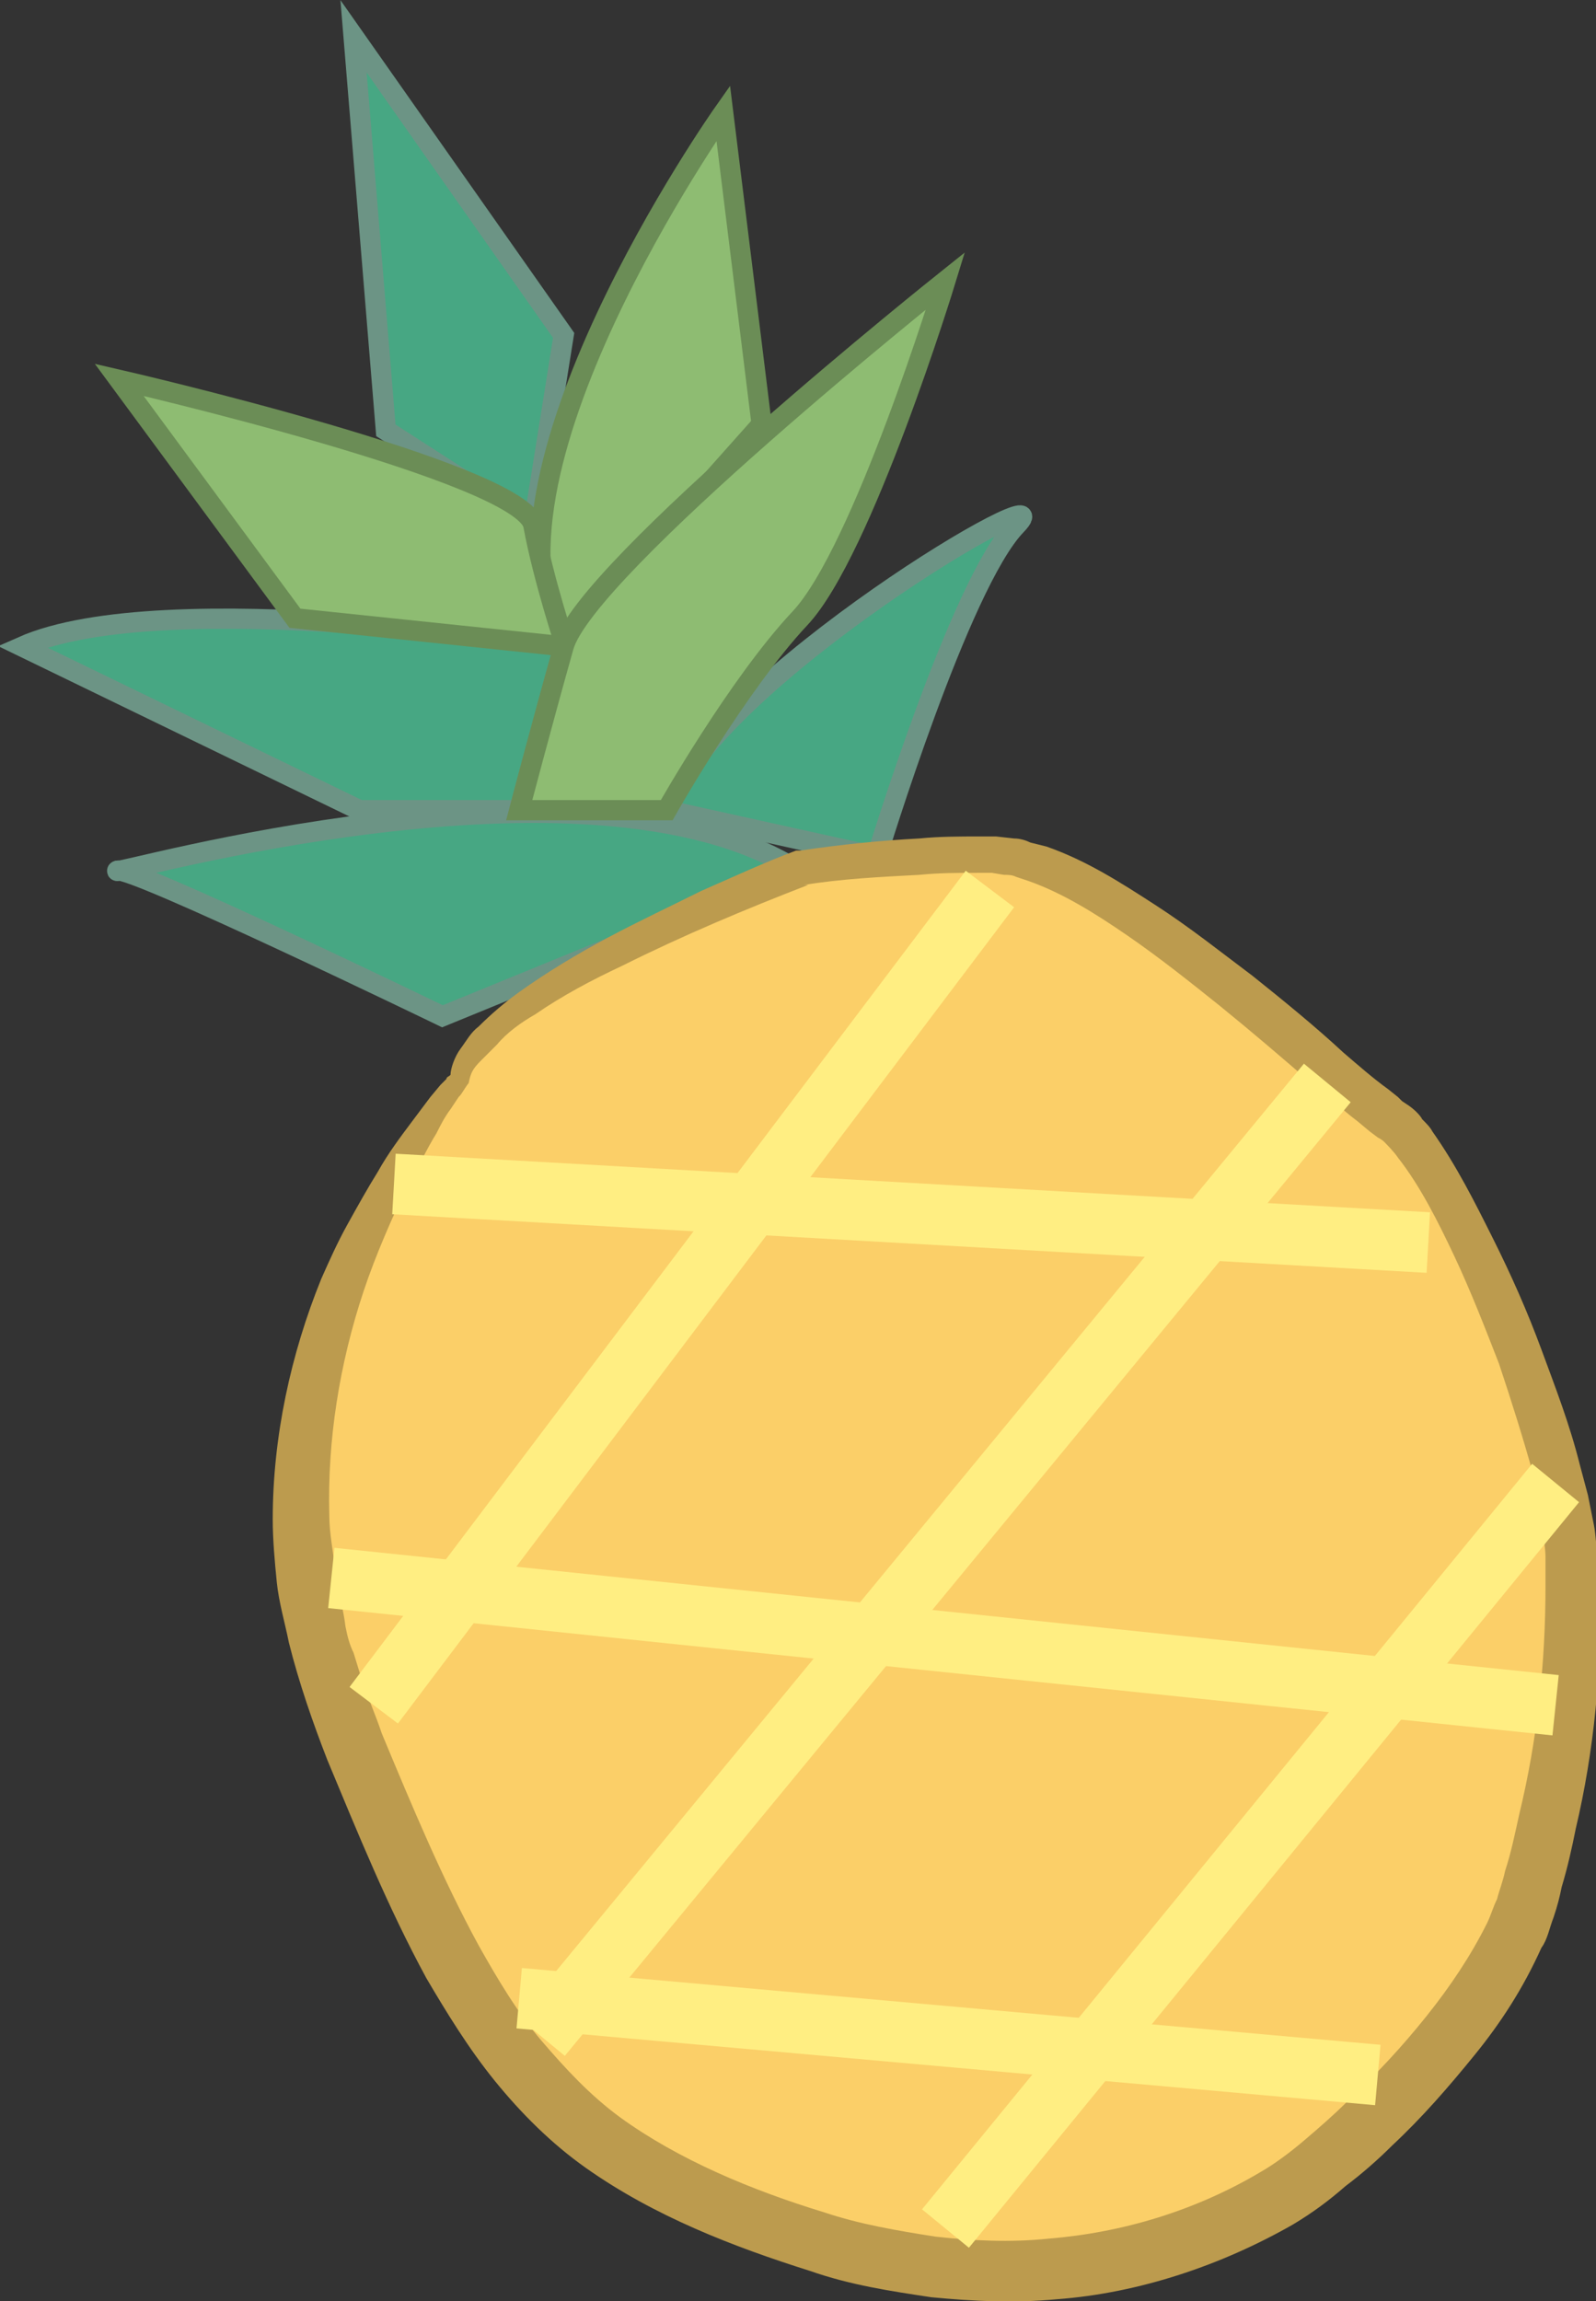<?xml version="1.0" encoding="utf-8"?>
<!-- Generator: Adobe Illustrator 23.0.1, SVG Export Plug-In . SVG Version: 6.00 Build 0)  -->
<svg version="1.1" xmlns="http://www.w3.org/2000/svg" xmlns:xlink="http://www.w3.org/1999/xlink" x="0px" y="0px"
	 viewBox="0 0 79 113.9" style="enable-background:new 0 0 79 113.9;" xml:space="preserve">
<rect x="0" y="0" width="79" height="113.9" fill="#333333" stroke="none"/>
<style type="text/css">
	.st0{fill:#47A783;stroke:#6C9485;stroke-miterlimit:10;}
	.st1{fill:#8EBC72;stroke:#6B8D56;stroke-miterlimit:10;}
	.st2{fill:#FBCF68;}
	.st3{fill:#BC9B4E;}
	.st4{fill:none;stroke:#FFEE82;stroke-width:3;stroke-miterlimit:10;}
</style>
<g id="bg">
</g>
<g id="pineapple">
	<g id="leafs">
		<path class="st0" d="M21.9,50.3c0,0-15.7-7.6-16.1-7.2c-0.3,0.3,23.3-6.6,33.7,0L21.9,50.3z"/>
		<path class="st0" d="M27.9,32c0,0-19.8-3.1-26.8,0l16.7,8.1h7.9L27.9,32z"/>
		<polygon class="st0" points="19.1,21.3 17.5,1.8 27.9,16.6 26.4,26 		"/>
		<path class="st0" d="M43.4,42.4c0,0,4.1-13.5,6.9-16.4S35.1,33.7,33,40.1L43.4,42.4z"/>
		<path class="st1" d="M35.8,5.6c0,0-12.9,18.3-7.9,26.4l9.8-11L35.8,5.6z"/>
		<path class="st1" d="M5.9,18.8c0,0,20,4.6,20.5,7.2c0.5,2.7,1.6,6,1.6,6l-13.4-1.4L5.9,18.8z"/>
		<path class="st1" d="M46.8,13.9c0,0-17.8,14.2-18.9,18.1s-2.2,8.1-2.2,8.1H33c0,0,3.5-6.2,6.6-9.5S46.8,13.9,46.8,13.9z"/>
	</g>
</g>
<g id="circle">
	<g>
		<path class="st2" d="M22.7,53.4c0,0-12.4,14.5-5.8,31.2s10.1,22,22.7,26.1c12.6,4.1,20.8-0.3,23.6-1.9c2.8-1.6,10.7-8.8,12.3-14.5
			C77,88.7,78,83.6,77.7,77c-0.3-6.6-6.6-20.1-8.8-21.4S54.7,42.4,49,42.4S39.6,43,39.6,43S22.9,49.3,22.7,53.4z"/>
		<path class="st3" d="M23.2,53.6c-0.3,0.4-0.3,0.5-0.5,0.7l-0.4,0.6c-0.3,0.4-0.5,0.8-0.7,1.2c-0.5,0.8-0.9,1.7-1.4,2.5
			c-0.8,1.7-1.6,3.5-2.2,5.3c-1.2,3.6-1.8,7.4-1.7,11.1c0,0.9,0.2,1.8,0.3,2.8c0.1,0.9,0.4,1.8,0.5,2.7c0.1,0.5,0.2,0.9,0.4,1.3
			l0.4,1.3c0.3,0.9,0.7,1.8,1,2.7c1.5,3.6,3,7.2,4.8,10.5c0.9,1.6,1.9,3.3,3.1,4.7c1.2,1.4,2.4,2.7,3.9,3.8
			c2.9,2.1,6.5,3.6,10.1,4.7c1.8,0.6,3.6,0.9,5.5,1.2c1.8,0.2,3.7,0.3,5.6,0.1c3.7-0.3,7.3-1.4,10.5-3.3c0.7-0.4,1.5-1,2.2-1.6
			c0.7-0.6,1.4-1.2,2.1-1.9c1.4-1.3,2.7-2.7,3.9-4.2c1.2-1.5,2.2-3,3-4.6c0.2-0.4,0.3-0.8,0.5-1.2c0.1-0.4,0.3-0.9,0.4-1.4
			c0.3-0.9,0.5-1.9,0.7-2.8c0.9-3.7,1.3-7.5,1.3-11.3c0-0.5,0-1,0-1.4c0-0.5-0.1-0.9-0.1-1.3l-0.2-1.4l-0.3-1.4
			c-0.5-1.8-1.1-3.7-1.7-5.5c-0.7-1.8-1.4-3.6-2.2-5.3c-0.8-1.7-1.7-3.5-2.8-4.9c-0.2-0.3-0.6-0.7-0.7-0.8c0,0-0.1-0.1-0.3-0.2
			l-0.4-0.3l-0.6-0.5c-0.8-0.6-1.5-1.3-2.3-1.9c-1.5-1.3-2.9-2.5-4.5-3.8c-1.5-1.2-3-2.4-4.6-3.5c-1.6-1.1-3.2-2.1-4.9-2.7l-0.6-0.2
			c-0.2-0.1-0.4-0.1-0.6-0.1l-0.6-0.1c-0.2,0-0.5,0-0.7,0c-1,0-1.9,0-2.9,0.1c-1.9,0.1-3.9,0.2-5.7,0.5l0.2,0
			c-3.1,1.2-6.2,2.5-9.2,4c-1.5,0.7-3,1.5-4.3,2.4c-0.7,0.4-1.4,0.9-1.9,1.5c-0.3,0.3-0.6,0.6-0.8,0.8
			C23.4,52.9,23.3,53.1,23.2,53.6z M22.3,53.2c0-0.3,0.2-0.9,0.5-1.3c0.3-0.4,0.5-0.8,0.9-1.1c0.6-0.6,1.3-1.2,2-1.7
			c1.4-1,2.9-1.9,4.4-2.7c1.5-0.8,3-1.5,4.6-2.3c1.6-0.7,3.1-1.4,4.7-2l0.1,0l0.1,0c2-0.3,4-0.5,5.9-0.6c1-0.1,2-0.1,3-0.1
			c0.3,0,0.5,0,0.8,0l0.9,0.1c0.3,0,0.6,0.1,0.8,0.2l0.8,0.2c2,0.7,3.7,1.8,5.4,2.9c1.7,1.1,3.2,2.3,4.8,3.5
			c1.5,1.2,3.1,2.5,4.5,3.8c0.7,0.6,1.5,1.3,2.2,1.8l0.5,0.4l0.2,0.2l0.3,0.2c0.3,0.2,0.6,0.5,0.7,0.7c0.2,0.2,0.4,0.4,0.5,0.6
			c1.2,1.7,2.1,3.5,3,5.3c0.9,1.8,1.7,3.6,2.4,5.5c0.7,1.9,1.4,3.7,1.9,5.7l0.4,1.5l0.3,1.5c0.1,0.5,0.1,1.1,0.2,1.6
			c0,0.5,0.1,1,0.1,1.5c0.1,4-0.3,8.1-1.2,11.9c-0.2,1-0.4,1.9-0.7,2.9c-0.1,0.5-0.2,0.9-0.4,1.5c-0.2,0.5-0.3,1.1-0.6,1.5
			c-0.9,2-2,3.7-3.3,5.3c-1.3,1.6-2.6,3.1-4.1,4.5c-0.7,0.7-1.5,1.4-2.3,2c-0.8,0.7-1.6,1.3-2.6,1.9c-3.5,2-7.6,3.4-11.7,3.7
			c-2.1,0.2-4.1,0.1-6.2-0.1c-2-0.3-4-0.6-6-1.3c-3.8-1.2-7.7-2.7-11.1-5.1c-1.7-1.2-3.2-2.7-4.5-4.3c-1.3-1.6-2.4-3.4-3.4-5.1
			c-1.9-3.5-3.4-7.2-4.9-10.8c-0.7-1.8-1.4-3.8-1.9-5.8c-0.2-1-0.5-2-0.6-3c-0.1-1-0.2-2.1-0.2-3.1c0-4.1,0.9-8.2,2.4-11.9
			c0.4-0.9,0.8-1.8,1.3-2.7c0.5-0.9,1-1.8,1.5-2.6c0.5-0.9,1.1-1.7,1.7-2.5c0.3-0.4,0.6-0.8,0.9-1.2l0.5-0.6l0.3-0.3
			C22.1,53.3,22.2,53.3,22.3,53.2C22.2,53.2,22.2,53.2,22.3,53.2z"/>
	</g>
</g>
<g id="yellow_x5F_lines">
	<g id="lines">
		<line class="st4" x1="49" y1="44" x2="18.5" y2="84.4"/>
		<line class="st4" x1="65.7" y1="53.6" x2="26.8" y2="100.8"/>
		<line class="st4" x1="77" y1="73.4" x2="46.8" y2="110.3"/>
		<line class="st4" x1="19.5" y1="58.6" x2="70.7" y2="61.5"/>
		<line class="st4" x1="16.4" y1="78.1" x2="77" y2="84.4"/>
		<line class="st4" x1="25.7" y1="98.9" x2="68.2" y2="102.7"/>
	</g>
</g>
</svg>

